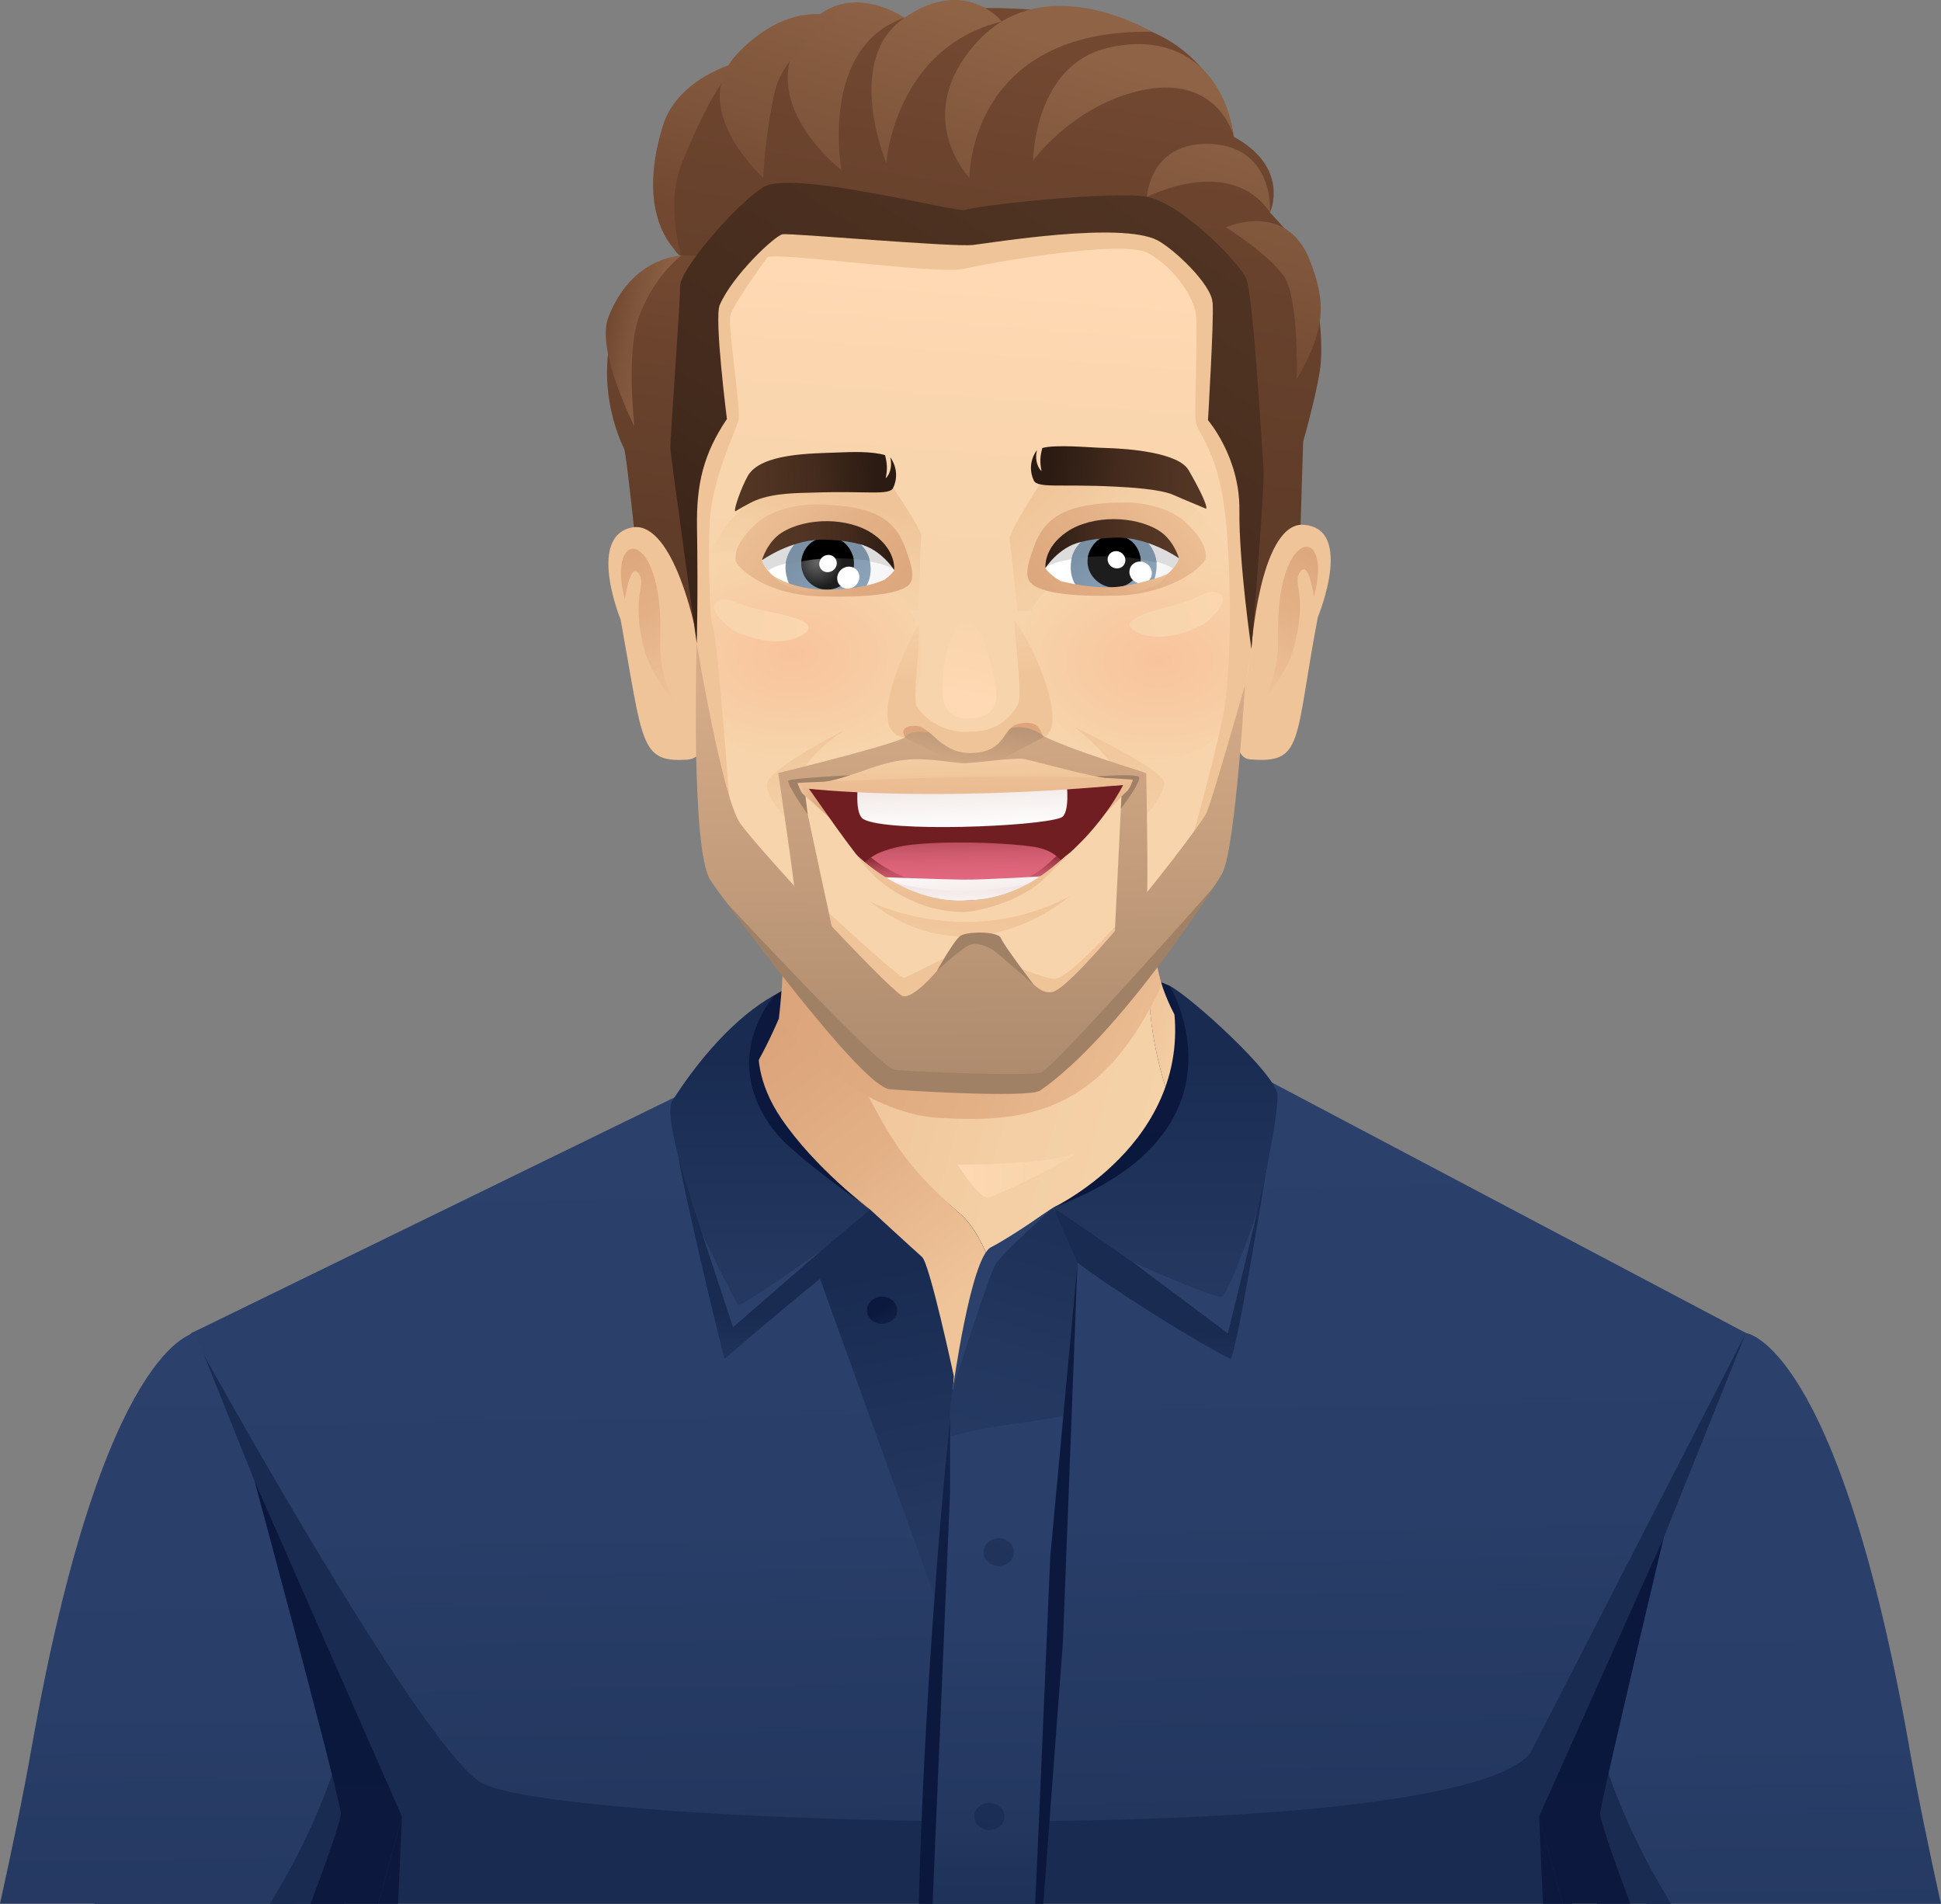 <?xml version="1.0" encoding="UTF-8"?>
<svg id="Layer_2" data-name="Layer 2" xmlns="http://www.w3.org/2000/svg" xmlns:xlink="http://www.w3.org/1999/xlink" viewBox="0 0 302.32 296.48">
  <rect x="0" y="0" width="302.32" height="296.48" fill="#808080" stroke="none"/>
  <defs>
    <style>
      .cls-1 {
        fill: url(#Gradient_58);
      }

      .cls-2 {
        fill: url(#Gradient_51);
      }

      .cls-3 {
        fill: url(#Gradient_32);
      }

      .cls-4 {
        fill: url(#Gradient_96);
      }

      .cls-5 {
        fill: url(#Gradient_27);
      }

      .cls-6 {
        fill: url(#Gradient_25);
      }

      .cls-7 {
        fill: url(#Gradient_15);
      }

      .cls-8 {
        fill: url(#Gradient_149);
      }

      .cls-9 {
        fill: url(#Gradient_113);
      }

      .cls-10 {
        fill: url(#Gradient_115);
      }

      .cls-11 {
        fill: url(#radial-gradient-2);
      }

      .cls-12 {
        fill: url(#linear-gradient-8);
      }

      .cls-13 {
        fill: url(#linear-gradient-7);
      }

      .cls-14 {
        fill: url(#linear-gradient-5);
      }

      .cls-15 {
        fill: url(#linear-gradient-6);
      }

      .cls-16 {
        fill: url(#linear-gradient-9);
      }

      .cls-17 {
        fill: url(#linear-gradient-4);
      }

      .cls-18 {
        fill: url(#linear-gradient-3);
      }

      .cls-19 {
        fill: url(#linear-gradient-2);
      }

      .cls-20 {
        fill: url(#radial-gradient);
      }

      .cls-21 {
        fill: url(#linear-gradient);
      }

      .cls-22 {
        fill: #ddd;
      }

      .cls-23 {
        fill: #192b51;
      }

      .cls-24 {
        fill: #fff;
      }

      .cls-25 {
        fill: #f0c499;
      }

      .cls-26 {
        fill: #711e22;
      }

      .cls-27 {
        fill: url(#Gradient_149-2);
      }

      .cls-28 {
        fill: url(#Gradient_149-3);
      }

      .cls-29 {
        fill: url(#Gradient_115-4);
      }

      .cls-30 {
        fill: url(#Gradient_115-5);
      }

      .cls-31 {
        fill: url(#Gradient_115-6);
      }

      .cls-32 {
        fill: url(#Gradient_115-3);
      }

      .cls-33 {
        fill: url(#Gradient_115-2);
      }

      .cls-34 {
        fill: url(#linear-gradient-43);
      }

      .cls-35 {
        fill: url(#linear-gradient-40);
      }

      .cls-36 {
        fill: url(#linear-gradient-41);
      }

      .cls-37 {
        fill: url(#linear-gradient-42);
      }

      .cls-38 {
        fill: url(#linear-gradient-49);
      }

      .cls-39 {
        fill: url(#linear-gradient-48);
      }

      .cls-40 {
        fill: url(#linear-gradient-45);
      }

      .cls-41 {
        fill: url(#linear-gradient-47);
      }

      .cls-42 {
        fill: url(#linear-gradient-44);
      }

      .cls-43 {
        fill: url(#linear-gradient-46);
      }

      .cls-44 {
        fill: url(#linear-gradient-10);
      }

      .cls-45 {
        fill: url(#linear-gradient-11);
      }

      .cls-46 {
        fill: url(#linear-gradient-12);
      }

      .cls-47 {
        fill: url(#linear-gradient-13);
      }

      .cls-48 {
        fill: url(#linear-gradient-19);
      }

      .cls-49 {
        fill: url(#linear-gradient-14);
      }

      .cls-50 {
        fill: url(#linear-gradient-21);
      }

      .cls-51 {
        fill: url(#linear-gradient-20);
      }

      .cls-52 {
        fill: url(#linear-gradient-22);
      }

      .cls-53 {
        fill: url(#linear-gradient-23);
      }

      .cls-54 {
        fill: url(#linear-gradient-28);
      }

      .cls-55 {
        fill: url(#linear-gradient-25);
      }

      .cls-56 {
        fill: url(#linear-gradient-32);
      }

      .cls-57 {
        fill: url(#linear-gradient-31);
      }

      .cls-58 {
        fill: url(#linear-gradient-33);
      }

      .cls-59 {
        fill: url(#linear-gradient-30);
      }

      .cls-60 {
        fill: url(#linear-gradient-15);
      }

      .cls-61 {
        fill: url(#linear-gradient-16);
      }

      .cls-62 {
        fill: url(#linear-gradient-17);
      }

      .cls-63 {
        fill: url(#linear-gradient-18);
      }

      .cls-64 {
        fill: url(#linear-gradient-35);
      }

      .cls-65 {
        fill: url(#linear-gradient-34);
      }

      .cls-66 {
        fill: url(#linear-gradient-36);
      }

      .cls-67 {
        fill: url(#linear-gradient-38);
      }

      .cls-68 {
        fill: url(#linear-gradient-27);
      }

      .cls-69 {
        fill: url(#linear-gradient-24);
      }

      .cls-70 {
        fill: url(#linear-gradient-26);
      }

      .cls-71 {
        fill: url(#linear-gradient-29);
      }

      .cls-72 {
        fill: url(#linear-gradient-37);
      }

      .cls-73 {
        fill: url(#linear-gradient-39);
      }

      .cls-74 {
        fill: url(#linear-gradient-57);
      }

      .cls-75 {
        fill: url(#linear-gradient-53);
      }

      .cls-76 {
        fill: url(#linear-gradient-54);
      }

      .cls-77 {
        fill: url(#linear-gradient-55);
      }

      .cls-78 {
        fill: url(#linear-gradient-56);
      }

      .cls-79 {
        fill: url(#linear-gradient-50);
      }

      .cls-80 {
        fill: url(#linear-gradient-51);
      }

      .cls-81 {
        fill: url(#linear-gradient-52);
      }

      .cls-82 {
        fill: url(#Gradient_15-4);
      }

      .cls-83 {
        fill: url(#Gradient_15-3);
      }

      .cls-84 {
        fill: url(#Gradient_15-2);
      }

      .cls-85 {
        fill: url(#Gradient_32-2);
      }

      .cls-86 {
        fill: url(#Gradient_58-3);
      }

      .cls-87 {
        fill: url(#Gradient_58-2);
      }

      .cls-88 {
        fill: url(#Gradient_25-2);
      }

      .cls-89 {
        fill: url(#Gradient_96-2);
      }

      .cls-90 {
        fill: url(#Gradient_96-3);
      }

      .cls-91 {
        fill: url(#Gradient_96-4);
      }

      .cls-92 {
        fill: url(#Gradient_27-9);
      }

      .cls-93 {
        fill: url(#Gradient_27-2);
      }

      .cls-94 {
        fill: url(#Gradient_27-4);
      }

      .cls-95 {
        fill: url(#Gradient_27-3);
      }

      .cls-96 {
        fill: url(#Gradient_27-6);
      }

      .cls-97 {
        fill: url(#Gradient_27-5);
      }

      .cls-98 {
        fill: url(#Gradient_27-8);
      }

      .cls-99 {
        fill: url(#Gradient_27-7);
      }

      .cls-100 {
        fill: #dca57b;
      }
    </style>
    <linearGradient id="linear-gradient" x1="100.51" y1="99.32" x2="194.15" y2="241.2" gradientUnits="userSpaceOnUse">
      <stop offset="0" stop-color="#0b173d"/>
      <stop offset=".5" stop-color="#0c193f"/>
      <stop offset=".82" stop-color="#132248"/>
      <stop offset="1" stop-color="#192b51"/>
    </linearGradient>
    <linearGradient id="linear-gradient-2" x1="177.22" y1="159.48" x2="192.79" y2="163.85" gradientUnits="userSpaceOnUse">
      <stop offset="0" stop-color="#f0c499"/>
      <stop offset=".52" stop-color="#f4cfa5"/>
      <stop offset="1" stop-color="#f7d4ab"/>
    </linearGradient>
    <linearGradient id="linear-gradient-3" x1="126.94" y1="165.62" x2="192.16" y2="183.93" xlink:href="#linear-gradient-2"/>
    <linearGradient id="linear-gradient-4" x1="148.34" y1="203" x2="117.24" y2="161.33" gradientUnits="userSpaceOnUse">
      <stop offset="0" stop-color="#f0c499"/>
      <stop offset=".51" stop-color="#e3b086"/>
      <stop offset="1" stop-color="#dba379"/>
    </linearGradient>
    <linearGradient id="linear-gradient-5" x1="193.94" y1="168.62" x2="123.34" y2="142.01" xlink:href="#linear-gradient-4"/>
    <linearGradient id="linear-gradient-6" x1="44.72" y1="190.24" x2="35.69" y2="293.45" gradientUnits="userSpaceOnUse">
      <stop offset="0" stop-color="#2b416b"/>
      <stop offset=".46" stop-color="#293e68"/>
      <stop offset=".75" stop-color="#23375f"/>
      <stop offset="1" stop-color="#192b51"/>
    </linearGradient>
    <linearGradient id="linear-gradient-7" x1="273.55" y1="208.11" x2="274.68" y2="345.48" xlink:href="#linear-gradient-6"/>
    <linearGradient id="linear-gradient-8" x1="249.38" y1="229.2" x2="249.67" y2="422.97" xlink:href="#linear-gradient"/>
    <linearGradient id="linear-gradient-9" x1="150.23" y1="168.88" x2="152.77" y2="316.87" xlink:href="#linear-gradient-6"/>
    <linearGradient id="linear-gradient-10" x1="241.46" y1="229.21" x2="241.75" y2="422.98" xlink:href="#linear-gradient"/>
    <linearGradient id="linear-gradient-11" x1="27.47" y1="203.24" x2="28.61" y2="340.42" xlink:href="#linear-gradient-6"/>
    <linearGradient id="linear-gradient-12" x1="51.08" y1="229.5" x2="51.38" y2="423.27" xlink:href="#linear-gradient"/>
    <linearGradient id="linear-gradient-13" x1="60.68" y1="229.49" x2="60.97" y2="423.26" xlink:href="#linear-gradient"/>
    <linearGradient id="linear-gradient-14" x1="155.42" y1="205.58" x2="155.15" y2="310.76" xlink:href="#linear-gradient-6"/>
    <linearGradient id="linear-gradient-15" x1="164.56" y1="349" x2="136.23" y2="197.71" xlink:href="#linear-gradient-6"/>
    <linearGradient id="linear-gradient-16" x1="119.04" y1="246.04" x2="119.88" y2="204.6" xlink:href="#linear-gradient-6"/>
    <linearGradient id="linear-gradient-17" x1="119.96" y1="287.85" x2="119.96" y2="164.64" xlink:href="#linear-gradient-6"/>
    <linearGradient id="linear-gradient-18" x1="126.32" y1="192.23" x2="125.28" y2="120.58" xlink:href="#linear-gradient"/>
    <linearGradient id="linear-gradient-19" x1="125.04" y1="325.89" x2="170.35" y2="172.95" xlink:href="#linear-gradient-6"/>
    <linearGradient id="linear-gradient-20" x1="179.93" y1="250.4" x2="180.81" y2="207.23" xlink:href="#linear-gradient-6"/>
    <linearGradient id="linear-gradient-21" x1="162.01" y1="303.56" x2="169.37" y2="147.19" xlink:href="#linear-gradient"/>
    <linearGradient id="linear-gradient-22" x1="152.6" y1="301.27" x2="138.18" y2="214.51" xlink:href="#linear-gradient"/>
    <linearGradient id="linear-gradient-23" x1="181.52" y1="299.18" x2="181.52" y2="161.91" xlink:href="#linear-gradient-6"/>
    <linearGradient id="linear-gradient-24" x1="174.8" y1="191.75" x2="173.91" y2="130.18" xlink:href="#linear-gradient"/>
    <linearGradient id="linear-gradient-25" x1="134.08" y1="199.03" x2="140.29" y2="208.45" xlink:href="#linear-gradient"/>
    <linearGradient id="linear-gradient-26" x1="161.18" y1="210.43" x2="171.47" y2="227.75" xlink:href="#linear-gradient-6"/>
    <linearGradient id="linear-gradient-27" x1="187.11" y1="191.99" x2="147.08" y2="302.21" gradientUnits="userSpaceOnUse">
      <stop offset="0" stop-color="#2b416b"/>
      <stop offset=".54" stop-color="#1f325a"/>
      <stop offset="1" stop-color="#192b51"/>
    </linearGradient>
    <linearGradient id="linear-gradient-28" x1="172.73" y1="194.44" x2="137.94" y2="290.22" gradientUnits="userSpaceOnUse">
      <stop offset="0" stop-color="#2b416b"/>
      <stop offset=".53" stop-color="#1f335a"/>
      <stop offset="1" stop-color="#192b51"/>
    </linearGradient>
    <linearGradient id="linear-gradient-29" x1="194.87" y1="207.4" x2="205.67" y2="225.58" xlink:href="#linear-gradient-6"/>
    <linearGradient id="linear-gradient-30" x1="122.53" y1="203.4" x2="131.94" y2="219.23" xlink:href="#linear-gradient-6"/>
    <linearGradient id="linear-gradient-31" x1="149.16" y1="183.07" x2="167.46" y2="183.07" gradientUnits="userSpaceOnUse">
      <stop offset="0" stop-color="#ffd9b3"/>
      <stop offset=".28" stop-color="#fbd6af"/>
      <stop offset="1" stop-color="#f7d4ab"/>
    </linearGradient>
    <linearGradient id="linear-gradient-32" x1="86.03" y1="-266.68" x2="85.08" y2="-215.9" gradientTransform="translate(50.87 294.13) rotate(3.42) scale(1 .96)" xlink:href="#linear-gradient-31"/>
    <linearGradient id="linear-gradient-33" x1="1252.66" y1="647.64" x2="1262.78" y2="672.2" gradientTransform="translate(1450.75 -711.53) rotate(177.48) scale(.99 -1.14) skewX(3.14)" gradientUnits="userSpaceOnUse">
      <stop offset="0" stop-color="#dba379"/>
      <stop offset=".49" stop-color="#e3b086"/>
      <stop offset="1" stop-color="#f0c499"/>
    </linearGradient>
    <linearGradient id="linear-gradient-34" x1="1075" y1="654.42" x2="1084.99" y2="678.64" gradientTransform="translate(-979.59 -701.4) rotate(2) scale(.99 1.14) skewX(3.13)" xlink:href="#linear-gradient-33"/>
    <linearGradient id="linear-gradient-35" x1="97.94" y1="-189.71" x2="114.8" y2="-173.79" gradientTransform="translate(52.44 259.1) rotate(3.42)" xlink:href="#linear-gradient-2"/>
    <linearGradient id="linear-gradient-36" x1="67.22" y1="-186.14" x2="63.42" y2="-170.04" gradientTransform="translate(52.44 259.1) rotate(3.42)" xlink:href="#linear-gradient-2"/>
    <radialGradient id="radial-gradient" cx="1022.88" cy="-292.13" fx="1022.88" fy="-292.13" r="22.97" gradientTransform="translate(1239.43 266.94) rotate(177.65) scale(1.02 -.71) skewX(-1.54)" gradientUnits="userSpaceOnUse">
      <stop offset="0" stop-color="#f8c39c"/>
      <stop offset="1" stop-color="#f7d4ab"/>
    </radialGradient>
    <radialGradient id="radial-gradient-2" cx="248.81" cy="-364.14" fx="248.81" fy="-364.14" r="23.56" gradientTransform="translate(-94.54 368.25) rotate(-3.81) scale(1.02 .69) skewX(2.86)" xlink:href="#radial-gradient"/>
    <linearGradient id="linear-gradient-37" x1="243.2" y1="148.23" x2="229.07" y2="153.1" gradientTransform="translate(-53.55 -53.21) rotate(-.26)" gradientUnits="userSpaceOnUse">
      <stop offset="0" stop-color="#fbd6af"/>
      <stop offset="1" stop-color="#f7d4ab"/>
    </linearGradient>
    <linearGradient id="linear-gradient-38" x1="179.49" y1="153.11" x2="158.52" y2="147.99" xlink:href="#linear-gradient-37"/>
    <linearGradient id="Gradient_58" data-name="Gradient 58" x1="-1853.1" y1="124.65" x2="-1827.71" y2="124.65" gradientTransform="translate(-1720.76 61.48) rotate(176.54) scale(1 -1)" gradientUnits="userSpaceOnUse">
      <stop offset="0" stop-color="#2b1b13"/>
      <stop offset=".04" stop-color="#2e1d14"/>
      <stop offset=".38" stop-color="#442b1d"/>
      <stop offset=".71" stop-color="#513423"/>
      <stop offset="1" stop-color="#563725"/>
    </linearGradient>
    <linearGradient id="Gradient_58-2" data-name="Gradient 58" x1="196.92" y1="86.67" x2="224.64" y2="86.67" gradientTransform="translate(-26.34 -27.2) rotate(4.1)" xlink:href="#Gradient_58"/>
    <linearGradient id="linear-gradient-39" x1="241.79" y1="157.21" x2="214.74" y2="180.33" gradientTransform="translate(-51.39 -87.29) rotate(1.21)" xlink:href="#linear-gradient-4"/>
    <linearGradient id="linear-gradient-40" x1="234.05" y1="122.22" x2="208.88" y2="116.14" gradientTransform="translate(-44.57 -31.03)" gradientUnits="userSpaceOnUse">
      <stop offset="0" stop-color="#ece7e7"/>
      <stop offset=".23" stop-color="#f5f3f3"/>
      <stop offset=".53" stop-color="#fcfcfc"/>
      <stop offset="1" stop-color="#fff"/>
    </linearGradient>
    <linearGradient id="Gradient_96" data-name="Gradient 96" x1="237.27" y1="136.77" x2="213.37" y2="115.08" gradientTransform="translate(-44.57 -31.03)" gradientUnits="userSpaceOnUse">
      <stop offset="0" stop-color="#a8c3dd"/>
      <stop offset="1" stop-color="#7a90a5"/>
    </linearGradient>
    <linearGradient id="Gradient_96-2" data-name="Gradient 96" x1="111.95" y1="-166.54" x2="111.15" y2="-173.92" gradientTransform="translate(52.44 259.1) rotate(3.42)" xlink:href="#Gradient_96"/>
    <radialGradient id="Gradient_25" data-name="Gradient 25" cx="-875.75" cy="151.02" fx="-875.75" fy="151.02" r="4.02" gradientTransform="translate(1060.7 -43.73) rotate(1.3) skewX(.07)" gradientUnits="userSpaceOnUse">
      <stop offset="0" stop-color="#666"/>
      <stop offset="1" stop-color="#1d1d1d"/>
    </radialGradient>
    <linearGradient id="linear-gradient-41" x1="147.5" y1="162.39" x2="167.67" y2="161.43" gradientTransform="translate(18.49 -80.64) rotate(1.2)" gradientUnits="userSpaceOnUse">
      <stop offset="0" stop-color="#2b1b13"/>
      <stop offset=".04" stop-color="#2e1d14"/>
      <stop offset=".38" stop-color="#442b1d"/>
      <stop offset=".71" stop-color="#513423"/>
      <stop offset="1" stop-color="#563725"/>
    </linearGradient>
    <linearGradient id="linear-gradient-42" x1="181.15" y1="83.84" x2="166.17" y2="96.11" xlink:href="#linear-gradient-4"/>
    <linearGradient id="linear-gradient-43" x1="95.57" y1="-72.25" x2="93.19" y2="-103.24" gradientTransform="translate(52.44 259.1) rotate(3.42)" gradientUnits="userSpaceOnUse">
      <stop offset="0" stop-color="#f7d4ab"/>
      <stop offset=".45" stop-color="#f3caa0"/>
      <stop offset="1" stop-color="#f0c499"/>
    </linearGradient>
    <linearGradient id="linear-gradient-44" x1="-1617.81" y1="196.94" x2="-1644.66" y2="219.89" gradientTransform="translate(-1506.34 -87.5) rotate(178.8) scale(1 -1)" xlink:href="#linear-gradient-4"/>
    <linearGradient id="linear-gradient-45" x1="190.4" y1="122" x2="164.54" y2="115.75" xlink:href="#linear-gradient-40"/>
    <linearGradient id="Gradient_96-3" data-name="Gradient 96" x1="193.12" y1="137.1" x2="169.13" y2="115.33" xlink:href="#Gradient_96"/>
    <linearGradient id="Gradient_96-4" data-name="Gradient 96" x1="67.64" y1="-161.72" x2="66.84" y2="-169.09" gradientTransform="translate(52.44 259.1) rotate(3.42)" xlink:href="#Gradient_96"/>
    <radialGradient id="Gradient_25-2" data-name="Gradient 25" cx="-2959.23" cy="198.87" fx="-2959.23" fy="198.87" r="4.02" gradientTransform="translate(-2835.46 -44.13) rotate(178.7) scale(1 -1) skewX(.09)" xlink:href="#Gradient_25"/>
    <linearGradient id="linear-gradient-46" x1="-1711.93" y1="201.46" x2="-1691.95" y2="200.51" gradientTransform="translate(-1576.22 -80.87) rotate(178.81) scale(1 -1)" xlink:href="#linear-gradient-41"/>
    <linearGradient id="linear-gradient-47" x1="121.16" y1="83.62" x2="136.6" y2="96.26" xlink:href="#linear-gradient-4"/>
    <linearGradient id="Gradient_32" data-name="Gradient 32" x1="93.06" y1="-257.45" x2="76.04" y2="-107.21" gradientTransform="translate(52.44 259.1) rotate(3.42)" gradientUnits="userSpaceOnUse">
      <stop offset="0" stop-color="#724831"/>
      <stop offset=".22" stop-color="#67412c"/>
      <stop offset=".63" stop-color="#5a3926"/>
      <stop offset="1" stop-color="#563725"/>
    </linearGradient>
    <linearGradient id="Gradient_32-2" data-name="Gradient 32" x1="41.93" y1="-218.99" x2="31.23" y2="-124.47" xlink:href="#Gradient_32"/>
    <linearGradient id="linear-gradient-48" x1="94.78" y1="-178.71" x2="94.38" y2="-183.95" gradientTransform="translate(48.27 328.09) rotate(3.42) scale(1 .93)" xlink:href="#linear-gradient-43"/>
    <linearGradient id="linear-gradient-49" x1="175.03" y1="158.29" x2="174.28" y2="112.33" gradientUnits="userSpaceOnUse">
      <stop offset="0" stop-color="#f7d4ab"/>
      <stop offset=".53" stop-color="#f6d1a8"/>
      <stop offset=".87" stop-color="#f2c99f"/>
      <stop offset="1" stop-color="#f1c59a"/>
    </linearGradient>
    <linearGradient id="linear-gradient-50" x1="126.02" y1="153.43" x2="125.35" y2="112.87" xlink:href="#linear-gradient-49"/>
    <linearGradient id="Gradient_115" data-name="Gradient 115" x1="151.11" y1="106.3" x2="151.91" y2="186.19" gradientUnits="userSpaceOnUse">
      <stop offset="0" stop-color="#d6ac88"/>
      <stop offset="1" stop-color="#a18166"/>
    </linearGradient>
    <linearGradient id="Gradient_115-2" data-name="Gradient 115" x1="149.74" y1="104.82" x2="150.58" y2="188.64" xlink:href="#Gradient_115"/>
    <linearGradient id="Gradient_27" data-name="Gradient 27" x1="152.12" y1="47.18" x2="164.45" y2="6.61" gradientUnits="userSpaceOnUse">
      <stop offset="0" stop-color="#724831"/>
      <stop offset=".42" stop-color="#7f553b"/>
      <stop offset="1" stop-color="#8e6346"/>
    </linearGradient>
    <linearGradient id="Gradient_27-2" data-name="Gradient 27" x1="135.31" y1="42.07" x2="147.64" y2="1.5" xlink:href="#Gradient_27"/>
    <linearGradient id="Gradient_27-3" data-name="Gradient 27" x1="122.12" y1="38.4" x2="134.74" y2="-3.12" xlink:href="#Gradient_27"/>
    <linearGradient id="Gradient_27-4" data-name="Gradient 27" x1="113.46" y1="33.94" x2="125.79" y2="-6.63" xlink:href="#Gradient_27"/>
    <linearGradient id="Gradient_27-5" data-name="Gradient 27" x1="167.38" y1="51.82" x2="179.71" y2="11.25" xlink:href="#Gradient_27"/>
    <linearGradient id="Gradient_27-6" data-name="Gradient 27" x1="180.82" y1="55.9" x2="193.15" y2="15.34" xlink:href="#Gradient_27"/>
    <linearGradient id="Gradient_27-7" data-name="Gradient 27" x1="103.82" y1="32.5" x2="116.15" y2="-8.07" xlink:href="#Gradient_27"/>
    <linearGradient id="Gradient_27-8" data-name="Gradient 27" x1="29.39" y1="-209.7" x2="38.69" y2="-208.47" gradientTransform="translate(52.44 259.1) rotate(3.42)" xlink:href="#Gradient_27"/>
    <linearGradient id="Gradient_27-9" data-name="Gradient 27" x1="193.15" y1="59.84" x2="206.21" y2="16.84" xlink:href="#Gradient_27"/>
    <linearGradient id="Gradient_58-3" data-name="Gradient 58" x1="46.75" y1="-120.73" x2="139.8" y2="-287.42" gradientTransform="translate(52.44 259.1) rotate(3.42)" xlink:href="#Gradient_58"/>
    <linearGradient id="Gradient_115-3" data-name="Gradient 115" x1="95.44" y1="-156.06" x2="94.68" y2="-165.94" gradientTransform="translate(48.27 328.09) rotate(3.42) scale(1 .93)" xlink:href="#Gradient_115"/>
    <linearGradient id="Gradient_115-4" data-name="Gradient 115" x1="69.42" y1="-131.14" x2="68.73" y2="-134.08" gradientTransform="translate(52.44 259.1) rotate(3.42)" xlink:href="#Gradient_115"/>
    <linearGradient id="Gradient_115-5" data-name="Gradient 115" x1="115.36" y1="-134.36" x2="114.68" y2="-137.27" gradientTransform="translate(52.44 259.1) rotate(3.42)" xlink:href="#Gradient_115"/>
    <linearGradient id="Gradient_113" data-name="Gradient 113" x1="91.27" y1="-159.72" x2="90.09" y2="-143.51" gradientTransform="translate(52.44 259.1) rotate(3.42)" gradientUnits="userSpaceOnUse">
      <stop offset="0" stop-color="#a18166"/>
      <stop offset="1" stop-color="#d6ac88"/>
    </linearGradient>
    <linearGradient id="linear-gradient-51" x1="255.01" y1="303.77" x2="255.71" y2="328.05" gradientTransform="translate(-117.3 -212.65) rotate(-2.17)" gradientUnits="userSpaceOnUse">
      <stop offset="0" stop-color="#f7d4ab"/>
      <stop offset=".52" stop-color="#f5d1a8"/>
      <stop offset=".85" stop-color="#f2c99f"/>
      <stop offset="1" stop-color="#f0c499"/>
    </linearGradient>
    <linearGradient id="linear-gradient-52" x1="255.43" y1="941.04" x2="256.93" y2="929.96" gradientTransform="translate(-165.57 -1480.4) rotate(-2.16) scale(1 1.7) skewX(.04)" xlink:href="#linear-gradient-31"/>
    <linearGradient id="Gradient_149" data-name="Gradient 149" x1="160.83" y1="130.4" x2="180.64" y2="120.65" gradientUnits="userSpaceOnUse">
      <stop offset="0" stop-color="#dba379"/>
      <stop offset=".49" stop-color="#e3b086"/>
      <stop offset="1" stop-color="#f0c499"/>
    </linearGradient>
    <linearGradient id="Gradient_51" data-name="Gradient 51" x1="124.21" y1="124.64" x2="129.17" y2="124.64" gradientUnits="userSpaceOnUse">
      <stop offset="0" stop-color="#f0c499"/>
      <stop offset=".51" stop-color="#e3b086"/>
      <stop offset="1" stop-color="#dba379"/>
    </linearGradient>
    <linearGradient id="Gradient_15" data-name="Gradient 15" x1="150.03" y1="142.24" x2="149.8" y2="127.63" gradientUnits="userSpaceOnUse">
      <stop offset="0" stop-color="#e56a81"/>
      <stop offset=".34" stop-color="#e2687f"/>
      <stop offset=".51" stop-color="#db6378"/>
      <stop offset=".65" stop-color="#cd5a6e"/>
      <stop offset=".76" stop-color="#bb4e5e"/>
      <stop offset=".86" stop-color="#a33e4a"/>
      <stop offset=".95" stop-color="#852b32"/>
      <stop offset="1" stop-color="#711e22"/>
    </linearGradient>
    <linearGradient id="Gradient_15-2" data-name="Gradient 15" x1="150.02" y1="144.06" x2="149.84" y2="132.88" xlink:href="#Gradient_15"/>
    <linearGradient id="Gradient_15-3" data-name="Gradient 15" x1="188.62" y1="57.27" x2="188.37" y2="41.75" gradientTransform="translate(-23.51 85.34) rotate(.04) scale(1 .98) skewX(-.29)" xlink:href="#Gradient_15"/>
    <linearGradient id="Gradient_15-4" data-name="Gradient 15" x1="189.29" y1="54.67" x2="189.1" y2="42.79" gradientTransform="translate(-24.4 86.35) rotate(.19)" xlink:href="#Gradient_15"/>
    <linearGradient id="linear-gradient-53" x1="147.63" y1="161.45" x2="151.05" y2="140.18" gradientTransform="matrix(1,0,0,1,0,0)" xlink:href="#linear-gradient-43"/>
    <linearGradient id="linear-gradient-54" x1="398.16" y1="-180.84" x2="396.59" y2="-197.31" gradientTransform="translate(-279.03 298.23) rotate(-.38) scale(1.08 .82)" gradientUnits="userSpaceOnUse">
      <stop offset="0" stop-color="#e8d8d7"/>
      <stop offset=".57" stop-color="#f4eceb"/>
      <stop offset="1" stop-color="#fff"/>
    </linearGradient>
    <linearGradient id="linear-gradient-55" x1="397.31" y1="-195.64" x2="397.45" y2="-186.55" xlink:href="#linear-gradient-54"/>
    <linearGradient id="Gradient_149-2" data-name="Gradient 149" x1="151.67" y1="180.31" x2="150.02" y2="133.13" xlink:href="#Gradient_149"/>
    <linearGradient id="linear-gradient-56" x1="149.53" y1="115.74" x2="150.11" y2="129.41" gradientUnits="userSpaceOnUse">
      <stop offset="0" stop-color="#e8d9d7"/>
      <stop offset=".4" stop-color="#efe5e3"/>
      <stop offset="1" stop-color="#fff"/>
    </linearGradient>
    <linearGradient id="linear-gradient-57" x1="232.19" y1="409.4" x2="232.28" y2="423.92" gradientTransform="translate(-90.3 -297.47) rotate(-1.14)" xlink:href="#linear-gradient-51"/>
    <linearGradient id="Gradient_149-3" data-name="Gradient 149" x1="152.51" y1="156.15" x2="151.89" y2="118.52" gradientTransform="translate(-1.69 -3.07) rotate(-.02)" xlink:href="#Gradient_149"/>
    <linearGradient id="Gradient_115-6" data-name="Gradient 115" x1="97.53" y1="-182.5" x2="96.31" y2="-187.69" gradientTransform="translate(48.27 328.09) rotate(3.42) scale(1 .93)" xlink:href="#Gradient_115"/>
  </defs>
  <g id="Layer_1-2" data-name="Layer 1">
    <g>
      <path class="cls-21" d="M119.11,155.97s25.47-18.7,63.1-2.44c0,0,17.81,22.47.85,38.81-16.96,16.34-59.9,14.8-66.11,1.41-6.2-13.39-2.78-34.93,2.16-37.78Z"/>
      <path class="cls-19" d="M182.95,173.32l6.66-8.51s-7.23-2.17-10.07-16.92c-.12.11-.24.22-.36.33-.87,8.81.71,17.24,3.77,25.09Z"/>
      <path class="cls-18" d="M179.18,148.23c-11.43,10.5-17.98,20.08-32.69,19.16-5.69,0-15.91-2.49-23.03-7.19,5.96,11.97,17.22,21.08,26.44,29.14,3.8,3.8,5.36,10.31,7.33,16.85l25.73-32.86c-3.06-7.85-4.64-16.28-3.77-25.09Z"/>
      <path class="cls-17" d="M132.6,165.42c-.75-.5-10.62-6.24-11.3-6.78-1.21,2.84-2.69,5.81-4.52,8.9l31.5,51.88,8.94-13.23c-1.96-6.54-3.52-13.04-7.33-16.85-9.22-8.06-11.33-11.94-17.29-23.91Z"/>
      <path class="cls-14" d="M180.95,153.38c-.97-3.16-2.33-11.44-2.47-15.15l-58.14-14.7s3.12,16.83.97,35.1c8.84,11.71,19.61,15.49,25.9,15.49,14.87.93,25.29-2.59,33.75-20.75Z"/>
      <path class="cls-23" d="M271.94,207.59c-15.56-5.75-74.21-32.38-74.21-32.38l-47.79,44.91-40.82-44.91s-68.63,27.64-79.27,32.38l28.4,84.45-.06,4.45h186.72l27.03-88.9Z"/>
      <path class="cls-15" d="M58.25,275.71l-28.4-68.13c-12.03,9.93-14.9,49.15-15.13,88.9h43.45c.1-7.31-.56-14.75.08-20.77Z"/>
      <path class="cls-13" d="M297.34,271.87c-11.14-62.84-25.41-64.28-25.41-64.28l-25.9,64.47,5.51,11.59c1.24,4.5,2.9,8.78,4.91,12.84h45.86c-1.76-7.98-3.51-16.33-4.98-24.61Z"/>
      <path class="cls-23" d="M249.11,271.56l-.39,24.93h11.57c-5.01-8.14-8.9-16.65-11.18-24.93Z"/>
      <path class="cls-12" d="M249.23,282.2c1.34-6.84,9.9-42.75,9.9-42.75l-19.41,43.43,3.66,13.6h10.56c-2.94-7.79-4.87-13.45-4.71-14.28Z"/>
      <path class="cls-16" d="M29.85,207.59s34.61,62.94,44.87,69.91c10.05,6.83,149.97,11.02,163.56-4.36l33.66-65.55-75.82-40.06-25.55,19.4-22.29,32.48-39.06-50.54-79.37,38.72Z"/>
      <polygon class="cls-44" points="239.72 282.88 240.32 296.48 243.38 296.48 239.72 282.88"/>
      <path class="cls-45" d="M50.78,283.64l5.51-11.59-25.9-64.47s-14.27,1.44-25.41,64.28c-1.47,8.28-3.21,16.63-4.98,24.61h45.86c2.01-4.06,3.68-8.34,4.91-12.84Z"/>
      <path class="cls-23" d="M53.21,271.56c-2.28,8.28-6.17,16.79-11.18,24.93h11.57l-.39-24.93Z"/>
      <path class="cls-46" d="M62.6,282.88l-22.95-52.23s12.09,44.72,13.43,51.55c.16.83-1.77,6.49-4.71,14.28h10.56l3.66-13.6Z"/>
      <polygon class="cls-47" points="62.6 282.88 58.94 296.48 62 296.48 62.6 282.88"/>
      <path class="cls-49" d="M165.56,217.23c-5.41,2.22-11.92,2.3-17.59,3.77,0,0-1.35,34.1-2.97,75.48h16.49l4.07-79.25Z"/>
      <g>
        <path class="cls-60" d="M135.52,188.36s6.83,6.28,8.09,7.39c1.21,1.06,4.95,18.55,4.95,18.55l-2.15,36.69-19.64-54.48,8.75-8.14Z"/>
        <path class="cls-61" d="M105.15,176.46c0,4.09,7.23,33.57,7.7,35.15,0,0,8.93-7.71,14.93-12.5l7.74-10.75s-30.37-15.99-30.37-11.9Z"/>
        <path class="cls-62" d="M120.62,155s-4.95,6.31-2.42,14.92c2.37,8.05,17.32,18.44,17.32,18.44,0,0-17.89,14.96-21.35,18.33-2.42-8.47-11.57-31.91-9.46-35.24,4.05-6.4,9.85-13.15,15.91-16.46Z"/>
        <path class="cls-63" d="M120.62,155s-6.34,8.26,1.06,19.17c5.29,7.81,13.85,14.19,13.85,14.19,0,0-11.6-8.15-14.62-11.87-9.34-11.48-.28-21.5-.28-21.5Z"/>
        <path class="cls-48" d="M164.05,188.06c-2.29,1.5-5.28,3.58-9,6.48-1.57,1.22-7.59,21.77-7.07,26.47.07.62.11,1.55.12,2.66,5.63-1.64,12.14-2.05,17.9-3.27.69-6.2.88-12.67,1.49-18.46.04-.37.33-5.32.33-5.32.38-3.66.16-3.46.33-5.85-2.01-.16-3.45-1.22-4.1-2.71Z"/>
        <path class="cls-51" d="M164.05,188.06l3.77,8.56c4.24,3.31,17.16,11.62,23.79,14.99.81.41,5.84-30.09,7.04-38.56l-34.61,15.01Z"/>
        <polygon class="cls-50" points="165.56 255.64 167.83 196.61 163.58 242.46 162.05 278.25 162.05 278.42 161.24 296.48 162.5 296.48 165.56 255.64"/>
        <path class="cls-52" d="M147.98,232.33v-11.33s-.29,2.9-.69,6.98c-.62,6.3-3.35,36.54-4.19,68.5h2.16l2.72-64.16Z"/>
        <path class="cls-53" d="M164.05,188.06s24.1,16.27,27.17,19.59c2.69-10.61,7.76-30.97,7.76-37.04,0-3.19-13.63-15.47-16.77-17.07,0,0,1.77,5.23.87,10.31-3.22,18.22-19.03,24.21-19.03,24.21Z"/>
        <path class="cls-69" d="M164.05,188.06s23.66-11.19,18.16-34.52c0,0,13.59,22.67-18.16,34.52Z"/>
        <ellipse class="cls-55" cx="137.39" cy="204.05" rx="2.36" ry="2.12"/>
        <path class="cls-70" d="M164.05,188.06s-6.61,4.6-9.72,6.19c-3.11,1.6-5.9,21.93-5.9,21.93,0,0,5.63-17.71,6.65-19.36,1.02-1.65,8.97-8.76,8.97-8.76Z"/>
        <ellipse class="cls-68" cx="154.1" cy="282.88" rx="2.36" ry="2.12"/>
        <path class="cls-54" d="M157.92,241.71c0,1.2-1.06,2.16-2.36,2.16s-2.36-.97-2.36-2.16,1.06-2.16,2.36-2.16,2.36.97,2.36,2.16Z"/>
      </g>
      <path class="cls-71" d="M176.5,196.61l14.73,11.03,4.57-18.83s-4.43,12.8-5.5,13.13c-1.07.33-13.8-5.33-13.8-5.33Z"/>
      <path class="cls-59" d="M109.42,192.28l4.75,14.41,13.61-11.82s-12.26,8.56-12.72,8.39c-.46-.17-5.63-10.98-5.63-10.98Z"/>
      <path class="cls-57" d="M149.16,181.37s12.64.1,17.41-1.51c4.77-1.61-11.19,6.49-12.68,6.63-1.49.14-4.73-5.12-4.73-5.12Z"/>
      <g>
        <path class="cls-56" d="M107.37,86.39s3.44,46.86,4.75,48.82c1.31,1.96,21.06,21.73,23.61,23.9s29.03.83,29.03.83c0,0,22.24-19.95,24.17-23.15,1.93-3.2,5.22-51.16,5.22-51.16,0,0,5.84-37.67-3.17-50.59-9.01-12.92-70.41-17.1-80.59.87-10.19,17.97-3.01,50.47-3.01,50.47Z"/>
        <g>
          <path class="cls-25" d="M201.92,81.74c9.6-.7,3.34,14.37,3.34,14.37-3.72,19.52-2.12,22.87-10.65,22.14-6.32-.54.45-36.01,7.31-36.51Z"/>
          <path class="cls-58" d="M196.19,109.81s3.04-3.41,2.88-10.72c-.37-17.24,8.7-17.55,5.57-6.11,0,0-.73-5.6-2.02-4.07-1.58,1.88,1.2,3.27-1.09,11.93-1.2,4.5-5.35,8.97-5.35,8.97Z"/>
        </g>
        <g>
          <path class="cls-25" d="M100.17,82.02c-9.6-.39-3.5,14.48-3.5,14.48,3.51,19.4,2.98,22.29,10.41,21.8,8.34-.55-.05-36-6.91-36.28Z"/>
          <path class="cls-65" d="M105.6,109.9s-3-3.31-2.77-10.63c.56-17.25-8.51-17.27-5.51-5.93,0,0,.79-5.63,2.06-4.14,1.56,1.83-1.24,3.31.96,11.9,1.15,4.46,5.25,8.8,5.25,8.8Z"/>
        </g>
        <path class="cls-64" d="M161.86,75.54s-4.76,7.47-4.62,8.33c.14.87,1.25,11.33,1.25,11.33,0,0,25.28-.8,28.58-1.83s4.13-7.52,4.13-7.52l-3.53-5.27s-7.58-7.27-8.31-6.77-17.51,1.73-17.51,1.73Z"/>
        <path class="cls-66" d="M139.12,75.97s4.49,6.64,4.38,7.51c-.11.87-.44,11.5-.44,11.5,0,0-25.29.15-28.62-.75-3.34-.91-4.41-7.35-4.41-7.35l3.33-5.4s7.3-7.55,8.05-7.08,17.72,1.58,17.72,1.58Z"/>
        <path class="cls-20" d="M175.99,118.22c8.16.5,17.28-.56,18.91-17.16.93-9.46-.12-14.39-4.16-15.11-8.57-1.54-20.84,2.2-25.94,4.84-10.78,5.58-3.27,26.54,11.19,27.43Z"/>
        <path class="cls-11" d="M135.11,89.53c-2.34-.83-20.12-4.72-25.4-3.18-3.02.88-1.72,7.54-1.19,13.86.26,3.03.24,7.89.94,9.8,3.46,9.34,16.5,9.7,24.01,7.05,12.82-4.51,13.49-23.34,1.64-27.53Z"/>
        <path class="cls-72" d="M189.91,92.43c-1.48-.8-2.57.38-5.62,1.38-3,.98-11.19,2.54-7.33,4.57,4.27,2.25,10.21-.89,10.93-1.47.72-.59,3.84-3.48,2.02-4.48Z"/>
        <path class="cls-67" d="M117.42,94.72c-3.11-.82-4.27-1.93-5.69-1.04-1.76,1.1,1.54,3.8,2.29,4.35.75.54,6.87,3.32,10.99.82,3.73-2.26-4.54-3.33-7.59-4.13Z"/>
        <path class="cls-1" d="M116.45,74.16c1.99-3.6,10.04-3.53,13.97-3.69,2.22-.09,5.36-.21,7.43.41.32,1.23.4,2.12.1,3.61.86-.83.98-2.27.71-3.25.06.02,1.67,2.13.46,4.73-.58,1.24-4.16.45-12.32.74-2.22.08-6.02,0-9.02,1.18-1.09.43-3.27,1.75-3.27,1.75-.26-.38.99-3.77,1.94-5.48Z"/>
        <path class="cls-87" d="M185.12,73.21c-1.57-2.72-9.26-3.37-13.3-3.46-2.07-.05-7.35-.57-9.47.02-.33,1.22-.43,2.11-.12,3.61-.88-.85-.99-2.29-.71-3.27-.06.02-1.72,2.1-.5,4.72.59,1.25,4.25.52,12.61.95,2.27.12,7.12.37,9.22,1.33,1.1.5,5.01,2.12,5.01,2.12.27-.38-.97-2.97-2.73-6.02Z"/>
        <g>
          <path class="cls-73" d="M160.42,90.62c-.98-1.24.04-3.82.61-5.44,1.78-5.08,5.65-6.76,13.65-6.93,2.63-.06,7.16.5,9.95,3.06,2.15,1.98,3.38,3.93,3.14,5.7-.12.9-4.98,5.47-13.7,5.74-5.7.17-12.08-.15-13.64-2.12Z"/>
          <path class="cls-35" d="M183.63,86.94c-.22.58-.54,1.11-.93,1.58-.62.75-1.41,1.35-2.29,1.82-.33.15-.68.24-1.04.33-.05.02-.1.02-.14.03-.58.13-1.14.26-1.66.36-2.76.55-4.89.81-6.71.81-.74,0-1.42-.05-2.07-.13-.32-.03-.63-.1-.93-.18-2.65-.62-4.64-2.36-5.02-3.07,0,0,0-.02.02-.03v-.02c.14-.32,1.17-2.54,2.81-4.29,1.03-1.09,2.31-2,3.77-2.16.47-.05.93-.1,1.39-.11,8.27-.34,12.41,4.57,12.79,5.04.02.02.02.03.02.03Z"/>
          <path class="cls-22" d="M183.61,86.9s.02.03.02.03c-.23.58-.54,1.11-.94,1.58-.1-.06-.22-.13-.35-.2-.84-.45-2.34-1.06-5.17-1.29-11.68-.97-14.19,1.29-14.33,1.41,0,0,0,0,0,0,.36-1.85,1.41-3.25,2.82-4.3,1.47-1.1,3.32-1.82,5.16-2.27,1.52-.38,3.02-.59,4.31-.68,4.13-.32,8.12,5.21,8.48,5.71Z"/>
          <path class="cls-4" d="M180.09,88.98c-.06.34-.23,1.26-.44,1.62-.13.08-.58.26-.76.34-.58.13-1.22.32-1.74.42-2.76.55-4.49.51-6.31.51-.74,0-1.42-.05-2.07-.13-.32-.03-.63-.1-.93-.18-.57-.75-1.11-1.84-1.07-3.33.09-3.95,3.41-5.7,7.07-5.41,3.65.31,6.82,2.36,6.24,6.16Z"/>
          <path class="cls-89" d="M166.91,87.04s5.18-1.13,13.22.56c0,0-.15-4.11-4.99-4.99-4.55-.83-7.9,2.09-8.23,4.43Z"/>
          <path class="cls-6" d="M173.81,83.36c-2.24-.12-4.31,1.63-4.42,3.89-.11,2.25,1.78,4.14,4.02,4.26,2.24.12,4.15-1.62,4.26-3.86.11-2.25-1.62-4.17-3.86-4.28Z"/>
          <path d="M173.66,83.36c-2.65-.14-3.88,1.78-4.21,3.38,0,0,4.35-.43,8.21.38,0,0-.21-3.55-4-3.76Z"/>
          <path class="cls-24" d="M179.22,90.03c.44-.82.09-1.87-.77-2.35-.86-.47-1.91-.2-2.35.62-.44.82-.1,1.87.77,2.35.86.48,1.91.2,2.35-.62Z"/>
          <path class="cls-24" d="M175.13,87.85c.35-.65.08-1.47-.6-1.84-.68-.37-1.51-.16-1.86.49-.35.64-.08,1.47.6,1.84.68.37,1.52.16,1.86-.49Z"/>
          <path class="cls-36" d="M162.84,88.46s-.39-3.1,3.33-5.63c3.9-2.65,10.51-2.58,14.34-.19,2.3,1.44,3.12,4.3,3.12,4.3,0,0-4.87-3.45-10.08-3.21-2.89.13-3.99.39-5.29.7-3.39.81-5.43,4.03-5.43,4.03Z"/>
          <path class="cls-37" d="M165.16,90.48s5.52,1.5,9.69.81,6.9-1.84,6.9-1.84c0,0-1.16,2.88-7.63,2.95-6.47.07-8.96-1.92-8.96-1.92Z"/>
        </g>
        <path class="cls-34" d="M119.52,40.06c1.69-.82,26.56,2.7,30.46,1.82s24.85-4.69,28.91-2.43c4.06,2.26,6.94,6.79,7.34,9.29.4,2.5-.25,14.85,0,16.86.24,2.01,3.76,4.52,4.77,16.17,1.01,11.65.47,22.71-.14,27.56s-5.08,20.9-5.08,20.9l3.13.05s5.83-26.31,6.01-29.22c.18-2.91,2.35-38.34,2.35-38.34l-11.65-34.49-68.32-3.27-14.78,33.06,3.81,39.91,1.85,5.38,5.81,26s-2.24-30.16-2.94-31.62c-.7-1.46-.71-14.69-.47-17.17.66-6.74,4.01-13.29,4.43-15.09.42-1.8-1.68-14.52-1.25-16.31.43-1.79,5.78-9.07,5.78-9.07Z"/>
        <g>
          <path class="cls-42" d="M141.67,90.94c1.03-1.19-.04-3.82-.6-5.44-1.76-5.08-5.59-6.76-13.52-6.94-2.6-.06-7.1.5-9.86,3.06-2.13,1.98-3.35,3.93-3.11,5.7.12.9,4.38,5.28,13.03,5.55,5.65.18,12.47-.08,14.07-1.92Z"/>
          <path class="cls-40" d="M139.28,88.8c-.36.7-2.22,2.32-4.68,2.99-.39.11-.8.21-1.22.26-.64.08-1.33.13-2.06.13-1.78,0-3.9-.26-6.64-.81-.34-.07-.69-.15-1.05-.21-.25-.07-.5-.11-.75-.16-.36-.08-.69-.2-1.02-.33-.88-.47-1.66-1.09-2.27-1.84-.39-.45-.7-.99-.92-1.58,0,0,0-.02.02-.03.38-.45,4.48-5.36,12.67-5.04.44.03.91.07,1.38.11,1.45.16,2.71,1.07,3.74,2.16,1.63,1.76,2.64,3.97,2.79,4.29v.02s.02.03.02.03Z"/>
          <path class="cls-22" d="M118.69,87.22s-.02.03-.02.03c.23.58.54,1.11.93,1.59.1-.06.21-.13.35-.2.83-.45,2.32-1.06,5.12-1.29,11.57-.97,14.07,1.29,14.2,1.41,0,0,0,0,0,0-.36-1.85-1.4-3.25-2.79-4.3-1.46-1.1-3.29-1.82-5.11-2.28-1.5-.38-3-.59-4.27-.69-4.09-.32-8.05,5.21-8.4,5.71Z"/>
          <path class="cls-90" d="M135.61,88.54c.03,1.45-.47,2.52-1,3.25-.39.11-.8.21-1.22.26-.64.08-1.33.13-2.06.13-1.78,0-3.51.13-6.23-.5-.34-.08-1.02-.35-1.38-.42-.33-.11-.58-.13-.79-.26-.2-.37-.46-1.37-.51-1.71-.58-3.8,2.57-5.85,6.18-6.14,3.63-.31,6.92,1.45,7.01,5.4Z"/>
          <path class="cls-91" d="M135.47,87.36s-5.13-1.13-13.1.56c0,0,.15-4.11,4.95-4.99,4.51-.83,7.82,2.09,8.15,4.43Z"/>
          <path class="cls-88" d="M128.63,83.68c2.22-.12,4.27,1.64,4.38,3.89.11,2.25-1.77,4.14-3.99,4.26-2.22.11-4.11-1.62-4.22-3.87-.11-2.25,1.61-4.17,3.83-4.28Z"/>
          <path d="M128.78,83.68c2.62-.14,3.84,1.78,4.17,3.38,0,0-4.31-.43-8.14.38,0,0,.2-3.55,3.97-3.76Z"/>
          <path class="cls-24" d="M130.58,90.82c-.43-.82-.09-1.87.76-2.35.85-.47,1.89-.2,2.33.62.43.82.09,1.87-.76,2.35-.85.48-1.89.2-2.33-.62Z"/>
          <path class="cls-24" d="M127.75,88.44c-.34-.65-.08-1.47.59-1.84.67-.37,1.5-.16,1.84.49.35.65.08,1.47-.59,1.84-.68.37-1.5.15-1.84-.49Z"/>
          <path class="cls-43" d="M139.27,88.78s.39-3.1-3.3-5.63c-3.87-2.65-10.42-2.59-14.21-.2-2.28,1.44-3.09,4.3-3.09,4.3,0,0,4.82-3.45,9.99-3.21,2.86.13,3.95.39,5.24.7,3.36.81,5.38,4.04,5.38,4.04Z"/>
          <path class="cls-41" d="M120.35,89.62s3.1,2.26,8.67,2.22c5.58-.04,8.69-1.52,8.69-1.52,0,0-1.35,2.77-8.8,2.25-7.45-.51-8.56-2.95-8.56-2.95Z"/>
        </g>
        <path class="cls-3" d="M111.53,41.11s6.67-9.69,23.54-7.05c11.22,1.76,11.69,1.64,15.45,2.47s21.82-6.12,29.75-3.01c7.93,3.11,8.71,12.26,8.78,16.78s-.9,15.14.19,15.85c1.1.71,5.07,5.17,4.71,11.34-.36,6.18.95,23.56.95,23.56,0,0,1.28-18.79,7.67-19.33l.4-12.94s2.55-8.89,2.77-12.56c.41-6.93-1.56-12.83-1.67-13.99-.28-2.98-5.38-8.15-6.26-9.14,0,0,3.23-6.95-5.64-11.79,0,0-1.8-14.54-17.52-17.83-15.72-3.3-28.93-2.4-33.78-.7,0,0-17.35-4.44-25.88,6.92,0,0-10.95,4.35-12.07,15.13s2.57,15.16,3.17,15l5.44,1.3Z"/>
        <path class="cls-85" d="M113.22,39.81s-5.44,6.99-3.66,20.95c0,0-2.73,7.66-2.73,12.74,0,5.08,1.5,24.69,1.5,24.69,0,0-3.32-16.66-9.59-16.1,0,0-1.22-11.49-1.53-12.23,0,0-4.87-9.11-1.44-19.79,1.98-6.16,10.33-10.26,10.33-10.26h7.13Z"/>
        <path class="cls-39" d="M128.3,141.44s11.83,10.95,12.47,10.84c.64-.11,10.31-5.13,10.31-5.13,0,0,10.85,5.47,13.29,5.27,2.44-.19,11.74-10.79,11.74-10.79,0,0-9.7,14.63-12.19,15.79-2.5,1.17-29.43-.46-29.43-.46l-6.19-15.53Z"/>
        <path class="cls-38" d="M167.41,113.25c10.98,8.7,9.18,15.76,6.91,17.96,4.22-3.47,7.65-8.31,6.89-9.68-1.29-2.31-13.8-8.28-13.8-8.28Z"/>
        <path class="cls-79" d="M119.5,121.94c-.31,1.72,1.49,4.17,4.76,7.48,0,0-4.98-7.38,7.15-15.66,0,0-11.48,5.83-11.9,8.18Z"/>
        <path class="cls-10" d="M193.92,106.65s-1.44,24.7-3.45,29.15-22.76,28.55-26.99,32.06c-4.24,3.51-21.9,1.67-24.94,1.13-3.04-.54-24.92-27.11-27.95-32.03-3.03-4.92-2.07-36.74-2.07-36.74,0,0,3.99,24.06,6.78,28.02s22.11,24.79,25.12,26.79c1.27.84,4.71-2.59,6.8-5.44,1.99-2.71.66-3.94,5.74-3.63,4.08.24,3.23,1.9,6.16,5.33,2.06,2.42,3.29,3.49,4.8,3.19,3.63-.72,23.12-25.79,24.04-27.97.92-2.17,5.96-19.85,5.96-19.85Z"/>
        <path class="cls-33" d="M121.21,120.39s17.48-4.28,19.71-5.53c6.66,2.33,17.68-1.77,18.62-2.07,3.13,2.93,16.4,6.63,18.99,7.63,0,0,.33,16.63.11,19.18-.33,3.87-5.03,6.22-5.03,6.22l1.19-24.44-29.06,3.22-21.06-3.02,5.2,24.24s-3.92-3.53-6.19-7.9c-.66-5.44-2.48-17.54-2.48-17.54Z"/>
        <path class="cls-5" d="M150.99,27.68s-.18-23.17,28.4-22.73c0,0-16.61-10-27.15,1.53-10.55,11.53-1.25,21.2-1.25,21.2Z"/>
        <path class="cls-93" d="M138.04,25.39s1.27-17.95,17.99-22.04c0,0-5.56-7.13-15.15-.59-9.59,6.54-2.83,22.63-2.83,22.63Z"/>
        <path class="cls-95" d="M131.06,26.49s-3.51-19.12,9.81-23.73c0,0-10.31-7.18-16.5,3.37-6.19,10.55,6.69,20.36,6.69,20.36Z"/>
        <path class="cls-94" d="M118.86,27.68s-12.15-10.96-3.86-19.49c8.29-8.54,15.51-5.45,15.51-5.45,0,0-8.21,5.09-9.74,11.19-1.53,6.1-1.9,13.75-1.9,13.75Z"/>
        <path class="cls-97" d="M160.91,24.99s.12-14.88,11.68-17.55c11.56-2.67,18.27,4.34,19.6,13.86,0,0-2.67-10.95-16.5-6.68-9.37,2.89-14.77,10.38-14.77,10.38Z"/>
        <path class="cls-96" d="M178.65,30.66s12.91-6.7,19.17,2.43c0,0,.7-10.07-9.02-10.65-9.72-.58-10.15,8.21-10.15,8.21Z"/>
        <path class="cls-99" d="M106.09,39.81s-7.49-5.12-2.86-20.18c2.36-7.67,11.76-9.95,11.76-9.95,0,0-3.77,3.02-8.9,16.05-2.41,6.11,0,14.08,0,14.08Z"/>
        <path class="cls-98" d="M106.09,39.81s-7.67.13-11.33,9.59c-2.01,5.2,4.06,17,4.06,17,0,0-1.32-11.23.63-16.86,2.22-6.39,6.64-9.73,6.64-9.73Z"/>
        <path class="cls-92" d="M190.95,35.4s9.44-4.27,13.1,5.23c2.38,6.16,2.62,10.39-2.08,18.47,0,0,.36-12.38-1.89-15.89-2.25-3.5-9.13-7.81-9.13-7.81Z"/>
        <path class="cls-86" d="M108.52,100.21s.22-6.85.04-18.2c-.1-6.6.99-11.31,4.66-16.76,0,0-2-15.7-1.12-17.75,1.95-4.55,8.58-10.82,9.8-11.02,1.23-.2,26.52,2.03,29.64,1.67s23.01-3.67,28.73-.73c2.4,1.24,8.46,6.78,8.62,9.83.16,3.05-.74,18.19-.74,18.19,0,0,4.98,5.75,4.89,13.97-.09,8.22,1.87,21.64,1.87,21.64,0,0,2.12-25.27,1.89-28.12-.23-2.85-1.6-27.06-2.69-29.55-1.09-2.49-10.12-11.74-15.46-12.73-5.33-.99-27.28,1.44-28.26,2.04-.98.6-27.1-6.38-31.53-3.53-4.43,2.85-12.97,12.82-12.93,15.41.04,2.58-1.56,23.37-1.51,25.35.02.84,4.1,30.28,4.1,30.28Z"/>
        <path class="cls-32" d="M113.27,140.69s23.71,25.56,26.01,25.89c2.31.33,21.02,1.07,22.91.43,1.88-.64,26.71-28.67,26.71-28.67,0,0-14.44,22.85-26.88,31.49-1.77,1.23-22.04-.03-23.49-.21-4.49-.53-24.38-27.83-25.27-28.92Z"/>
        <path class="cls-29" d="M125.8,126.82l-.51-4.21c2.04-.01,7.17-1.89,7.17-1.89,0,0-8.28.42-9.61.79-.66.19,2.95,5.31,2.95,5.31Z"/>
        <path class="cls-30" d="M174.58,125.93l.22-3.75-4.82-1.22s7.48-.6,7.47.12c-.01,1.22-2.88,4.85-2.88,4.85Z"/>
        <path class="cls-9" d="M140.92,114.86s10.74,5.4,11.21,5.3c.47-.11,10.54-5.42,10.54-5.42,0,0-1.28-2.04-3.12-2.15-3.18-.19-6.49,2.7-8.68,2.17-.94-.23-5.71-1.58-8.28-1.72-1.84-.1-1.67,1.82-1.67,1.82Z"/>
        <g>
          <path class="cls-100" d="M155.59,114.1c6.46-5.15,7.08.64,7.08.64-3.57-2.9-7.08-.64-7.08-.64Z"/>
          <path class="cls-100" d="M140.92,114.86s.88-1.77,5.6-.37c0,0-7.86-5.07-5.6.37Z"/>
          <path class="cls-80" d="M157.96,96.57c.05,2.43,1.33,11.57.65,12.98-1.53,3.15-4.57,4.49-7.43,4.37-2.15.34-6.08-.59-8.31-3.75-.91-1.29.68-10.46.2-13.03,0,0-9.31,16.84-2.14,17.72,0,0-1.18-1.89,1.67-1.82,2.52.06,3.85,4.42,8.83,4.23,5.49-.21,4.53-4.1,7.43-4.6,3.6-.62,2.98,1.74,3.82,2.06,3.58-1.6-1.29-13.87-4.71-18.17Z"/>
          <path class="cls-81" d="M146.79,106.37c-.14,2.71.21,5.61,4.21,5.51,4.39-.11,4.47-3.07,4-5.55-2.73-14.64-7.68-10.06-8.21.03Z"/>
        </g>
        <g>
          <path class="cls-8" d="M172.98,122.47l3.48-1.06s-.44,1.4-.92,1.79-3.48,3.61-3.48,3.61l.92-4.34Z"/>
          <path class="cls-2" d="M127.7,122.99l-3.48-1.06s.44,1.4.92,1.79c.48.39,4.04,3.63,4.04,3.63l-1.48-4.35Z"/>
          <g>
            <path class="cls-26" d="M125.99,122.84c.3.31,5.08,7.43,8.5,11.64.93,1.15,30.51-.26,30.72-.44,6.67-5.47,9.72-11.78,9.72-11.78-31.37,1.38-48.93.57-48.93.57Z"/>
            <path class="cls-7" d="M165.21,134.05c-.13-.2-.31-.41-.59-.66,0,0-.02-.02-.02-.02-.02-.02-.04-.03-.06-.05-.76-.65-1.94-1.21-3.64-1.46-5.26-.77-16.38-.98-20.9.01-2.29.51-3.6,1.1-4.34,1.67-.34.25-.72.62-1.05.99.78.34,1.37.89,1.79,1.55.02,0,.05,0,.07.02,10.32,4.04,17.84,3.63,25.65.84.21-.19.45-.34.7-.48.36-.6.87-1.09,1.51-1.45.24-.36.54-.68.89-.95Z"/>
            <path class="cls-84" d="M165.23,134.04c-.26-.32-.49-.55-.61-.65,0,0-.02-.02-.02-.02-.02-.02-.04-.03-.06-.05-2.53,2.38-5.33,5.13-14.33,5.18-8.78.05-14.48-4.9-14.55-4.96,0,0,0,0,0,0-.34.22-.78.59-1.16.95.91.37,1.58,1.01,2.02,1.79.57.26,1.03.64,1.4,1.08.5.27.93.62,1.27,1.04,8.58,2.99,14.13,3.48,19.95.84.36-.85,2.85-2.32,3.69-2.8.36-.59.87-1.08,1.5-1.44.25-.36.55-.69.91-.96Z"/>
            <path class="cls-26" d="M164.6,130.35s.02.02.02.03c0,0-.01-.02-.02-.03Z"/>
            <path class="cls-83" d="M164.6,130.35s.02.02.02.03c0,0-.01-.02-.02-.03Z"/>
            <path class="cls-26" d="M164.54,130.27s0,0,0,0c.02.02.04.04.06.07-.04-.05-.06-.07-.06-.07Z"/>
            <path class="cls-82" d="M164.54,130.27s0,0,0,0c.02.02.04.04.06.07-.04-.05-.06-.07-.06-.07Z"/>
          </g>
          <path class="cls-75" d="M135.51,140.41c15.92,12.66,31.15-.87,31.15-.87-16.09,8.56-31.15.87-31.15.87Z"/>
          <path class="cls-76" d="M137.07,136.59s9.88.37,12.95.4c3.41.03,12.79-.55,12.79-.55,0,0-2.4,3.54-13,3.75-8.2.16-12.74-3.61-12.74-3.61Z"/>
          <path class="cls-77" d="M139.48,137.52s4.79,1.27,10.57,1.24c2.81-.01,6.81-.39,11.39-1.33,0,0-2.8,2.6-11.46,2.83-5.03.14-8.49-1.42-10.5-2.74Z"/>
          <path class="cls-27" d="M133.36,133.06s7.32,7.54,16.97,7.21c9.65-.33,14.42-6.23,16.32-7.47,0,0-2.96,3.18-4.81,4.74-3.17,2.67-9.09,4.48-11.96,4.48s-7.26-.77-11.94-4.13c-2.82-2.03-4.59-4.82-4.59-4.82Z"/>
          <path class="cls-78" d="M133.64,122.19s-.58,4.59.86,5.39c3.71,2.07,26.94,1.18,30.73-.23,1.5-.56.9-5.41.9-5.41l-32.48.26Z"/>
          <path class="cls-74" d="M140.62,122.77c-3.86-.28-13.64.22-14.95-.67,6.23-.27,10.29-3.44,15.92-3.82,3.47-.24,7.29.63,8.78.58,1.49-.05,7.89-.9,9.1-.66,2.91.59,13.88,3.84,15.59,3.11,0,0-6.04,1.18-12.45,1.57-4.21.26-6.91.28-11.88.28s-6.25-.12-10.11-.4Z"/>
          <path class="cls-28" d="M124.21,121.93s1.95,1.2,1.66.89c0,0,18.58,2.21,48.93-.57l1.66-.83c-16.87-1.38-52.25.51-52.25.51Z"/>
        </g>
        <path class="cls-31" d="M145.94,151.18s2.64-4.75,3.65-5.44c1-.69,5.87-.78,6.32.38.45,1.15,5.09,7.22,5.09,7.22,0,0-5.75-5.01-6.27-5.35-.52-.34-2.33-1.33-3.65-.84s-5.14,4.03-5.14,4.03Z"/>
      </g>
    </g>
  </g>
</svg>